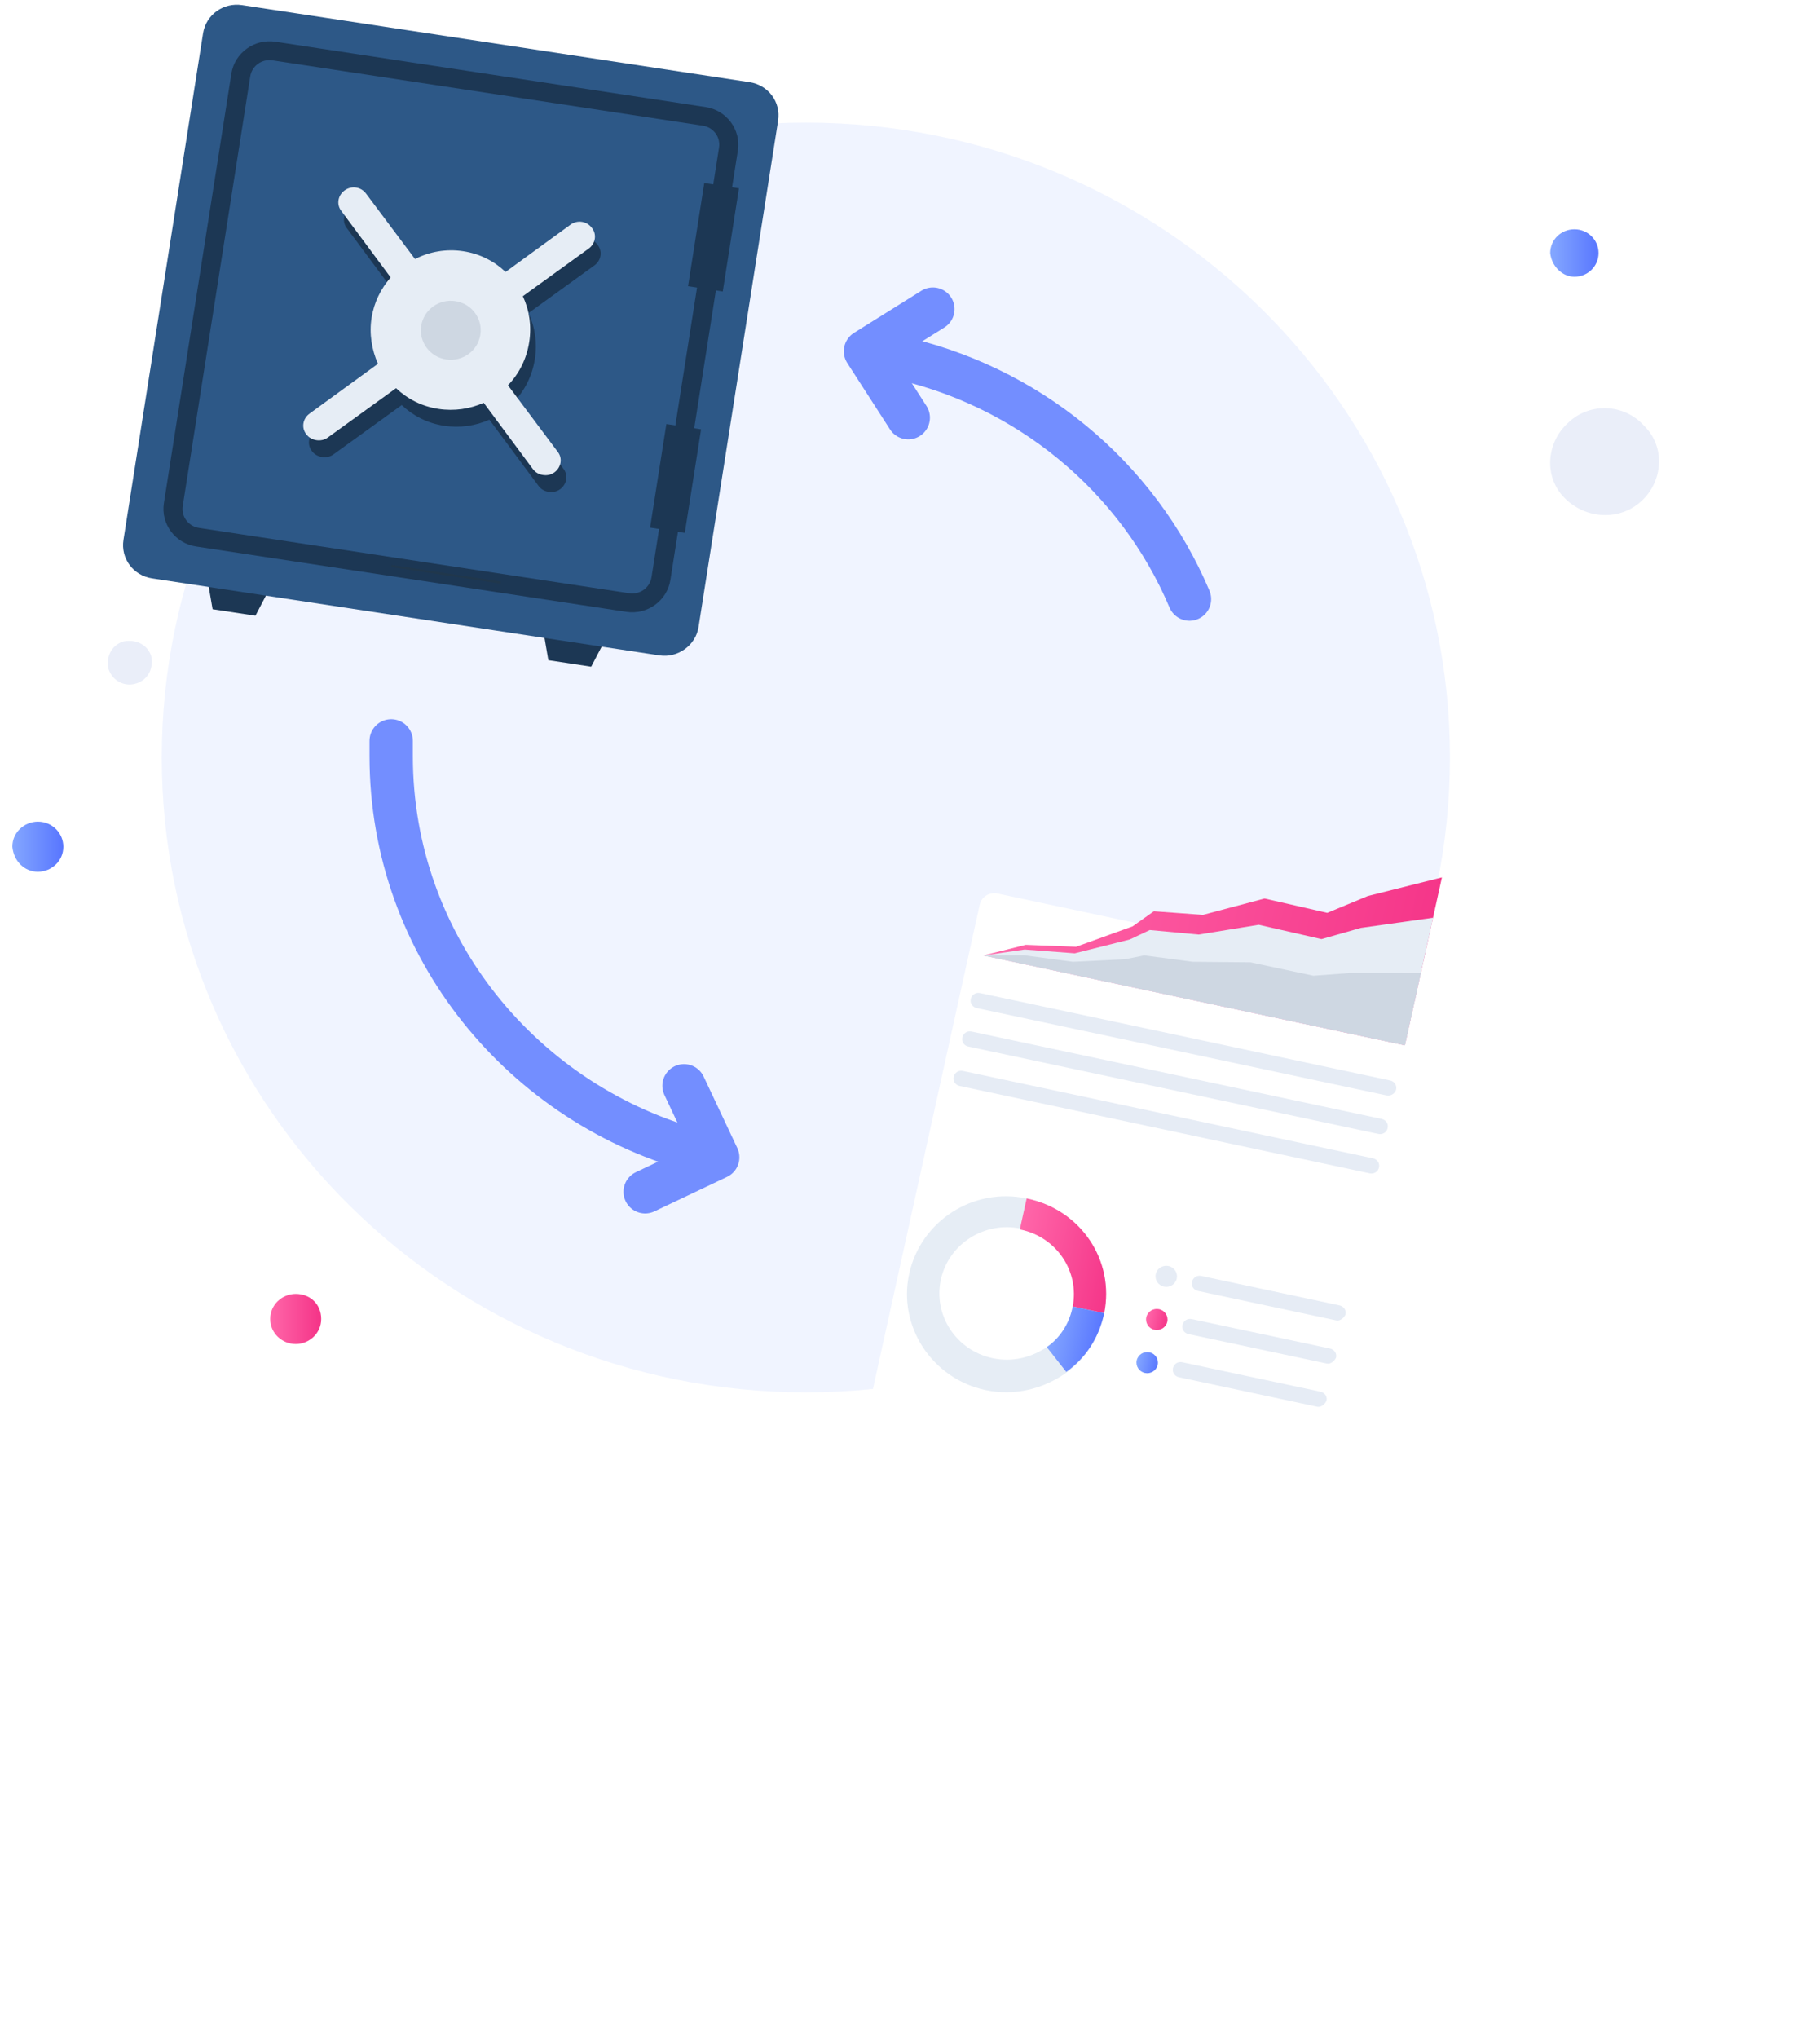 <svg width="126" height="141" viewBox="0 0 126 141" fill="none" xmlns="http://www.w3.org/2000/svg">
<path d="M55.789 96.344C80.416 96.344 100.38 76.676 100.38 52.414C100.38 28.153 80.416 8.485 55.789 8.485C31.163 8.485 11.199 28.153 11.199 52.414C11.199 76.676 31.163 96.344 55.789 96.344Z" fill="#F0F4FF"/>
<path d="M2.621 60.322C3.55 60.322 4.386 59.592 4.386 58.588C4.386 57.675 3.643 56.853 2.621 56.853C1.692 56.853 0.855 57.584 0.855 58.588C0.948 59.592 1.692 60.322 2.621 60.322Z" fill="url(#paint0_linear_5174_33743)"/>
<path d="M20.472 93C21.401 93 22.237 92.269 22.237 91.265C22.237 90.261 21.494 89.531 20.472 89.531C19.543 89.531 18.707 90.261 18.707 91.265C18.707 92.269 19.543 93 20.472 93Z" fill="url(#paint1_linear_5174_33743)"/>
<path d="M113.642 34.67C115.129 33.301 115.314 30.927 113.828 29.467C112.434 27.915 110.019 27.824 108.532 29.284C107.046 30.654 106.86 33.027 108.347 34.488C109.833 35.948 112.156 36.039 113.642 34.67Z" fill="#EAEEF9"/>
<path d="M108.996 19.151C109.926 19.151 110.669 18.421 110.669 17.508C110.669 16.596 109.926 15.865 108.996 15.865C108.067 15.865 107.324 16.596 107.324 17.508C107.417 18.421 108.16 19.151 108.996 19.151Z" fill="url(#paint2_linear_5174_33743)"/>
<path d="M9.45 47.289C10.28 47.017 10.649 46.201 10.465 45.385C10.188 44.57 9.357 44.207 8.527 44.389C7.696 44.66 7.327 45.476 7.511 46.292C7.788 47.107 8.619 47.56 9.45 47.289Z" fill="#EAEEF9"/>
<path d="M26.033 6.747C26.811 6.747 27.442 6.127 27.442 5.362C27.442 4.597 26.811 3.977 26.033 3.977C25.254 3.977 24.623 4.597 24.623 5.362C24.623 6.127 25.254 6.747 26.033 6.747Z" fill="#FFCA3F"/>
<path d="M61.803 24.66C71.133 26.604 78.76 32.968 82.348 41.454" stroke="#738EFF" stroke-width="3" stroke-miterlimit="10" stroke-linecap="round" stroke-linejoin="round"/>
<path d="M48.525 79.727C36.233 76.544 27.082 65.496 27.082 52.326C27.082 51.972 27.082 51.619 27.082 51.265" stroke="#738EFF" stroke-width="3" stroke-miterlimit="10" stroke-linecap="round" stroke-linejoin="round"/>
<path d="M62.879 28.902L59.918 24.306L64.583 21.389" stroke="#738EFF" stroke-width="3" stroke-miterlimit="10" stroke-linecap="round" stroke-linejoin="round"/>
<path d="M47.356 75.13L49.688 80.08L44.664 82.466" stroke="#738EFF" stroke-width="3" stroke-miterlimit="10" stroke-linecap="round" stroke-linejoin="round"/>
<g filter="url(#filter0_d_5174_33743)">
<path d="M92.068 107.787L58.066 100.544C57.538 100.432 57.176 99.879 57.29 99.36L67.83 51.585C67.945 51.066 68.507 50.71 69.035 50.822L103.037 58.065C103.566 58.177 103.927 58.73 103.813 59.249L93.287 106.959C93.225 107.557 92.662 107.913 92.068 107.787Z" fill="white"/>
</g>
<path d="M96.012 75.802L67.621 69.754C67.357 69.698 67.136 69.447 67.208 69.123C67.265 68.864 67.52 68.646 67.85 68.716L96.241 74.764C96.505 74.82 96.726 75.071 96.654 75.395C96.597 75.655 96.276 75.858 96.012 75.802Z" fill="#E6ECF5"/>
<path d="M95.426 78.463L67.035 72.416C66.771 72.36 66.55 72.109 66.622 71.785C66.679 71.525 66.934 71.308 67.264 71.378L95.655 77.425C95.919 77.481 96.14 77.732 96.068 78.057C95.997 78.381 95.69 78.519 95.426 78.463Z" fill="#E6ECF5"/>
<path d="M94.826 81.189L66.436 75.142C66.172 75.085 65.951 74.835 66.022 74.51C66.079 74.251 66.335 74.033 66.665 74.104L95.055 80.151C95.319 80.207 95.54 80.458 95.469 80.782C95.397 81.107 95.09 81.245 94.826 81.189Z" fill="#E6ECF5"/>
<path d="M92.509 91.366L82.936 89.327C82.672 89.271 82.451 89.02 82.522 88.696C82.579 88.436 82.835 88.219 83.165 88.289L92.738 90.328C93.002 90.385 93.224 90.635 93.152 90.96C93.029 91.205 92.773 91.423 92.509 91.366Z" fill="#E6ECF5"/>
<path d="M76.443 90.867C77.165 87.283 74.838 83.729 71.141 82.942L71.075 82.928C67.377 82.14 63.748 84.493 62.946 88.128C62.144 91.763 64.522 95.396 68.219 96.184C70.266 96.62 72.249 96.091 73.804 94.995C75.118 94.051 76.042 92.685 76.414 90.997C76.429 90.932 76.443 90.867 76.443 90.867ZM68.706 93.977C66.197 93.442 64.594 90.994 65.139 88.527C65.683 86.061 68.174 84.484 70.682 85.019L70.748 85.033C73.257 85.567 74.808 87.937 74.345 90.352C74.33 90.417 74.33 90.417 74.316 90.482C74.073 91.586 73.447 92.54 72.549 93.164C71.41 93.941 70.093 94.272 68.706 93.977Z" fill="#E6EDF5"/>
<path d="M76.445 90.867L74.266 90.403C74.73 87.987 73.178 85.618 70.67 85.083L70.604 85.069L71.076 82.927L71.142 82.941C74.84 83.729 77.18 87.218 76.445 90.867Z" fill="url(#paint3_linear_5174_33743)"/>
<path d="M76.429 90.932C76.057 92.619 75.133 93.986 73.819 94.929L72.469 93.214C73.368 92.59 73.993 91.636 74.236 90.532C74.251 90.468 74.251 90.468 74.265 90.403L76.444 90.867L76.429 90.932Z" fill="url(#paint4_linear_5174_33743)"/>
<path d="M80.583 89.029C80.984 89.115 81.38 88.865 81.467 88.47C81.554 88.076 81.299 87.687 80.898 87.602C80.497 87.516 80.101 87.766 80.014 88.161C79.927 88.555 80.182 88.944 80.583 89.029Z" fill="#E6ECF5"/>
<path d="M91.853 94.352L82.28 92.313C82.016 92.256 81.794 92.005 81.866 91.681C81.923 91.422 82.178 91.204 82.509 91.275L92.082 93.314C92.346 93.37 92.567 93.621 92.496 93.945C92.373 94.191 92.117 94.408 91.853 94.352Z" fill="#E6ECF5"/>
<path d="M79.927 92.016C80.328 92.101 80.724 91.851 80.811 91.457C80.898 91.062 80.643 90.673 80.242 90.588C79.841 90.502 79.445 90.753 79.358 91.147C79.271 91.541 79.526 91.93 79.927 92.016Z" fill="url(#paint5_linear_5174_33743)"/>
<path d="M91.193 97.338L81.62 95.298C81.355 95.242 81.134 94.991 81.206 94.667C81.263 94.407 81.518 94.19 81.849 94.26L91.422 96.3C91.686 96.356 91.907 96.607 91.836 96.931C91.712 97.177 91.457 97.394 91.193 97.338Z" fill="#E6ECF5"/>
<path d="M79.263 95.001C79.664 95.087 80.06 94.836 80.147 94.442C80.234 94.047 79.979 93.659 79.578 93.573C79.177 93.488 78.781 93.738 78.694 94.132C78.607 94.527 78.862 94.916 79.263 95.001Z" fill="url(#paint6_linear_5174_33743)"/>
<path d="M68.079 66.114L97.262 72.33L99.825 60.711L94.702 61.998L91.887 63.165L87.544 62.172L83.285 63.304L79.883 63.055L78.408 64.1L74.503 65.511L71.007 65.378L68.079 66.114Z" fill="url(#paint7_linear_5174_33743)"/>
<path d="M68.082 66.114L97.264 72.33L99.212 63.502L94.218 64.205L91.488 64.983L87.145 63.99L82.987 64.667L79.599 64.354L78.21 65.009L74.405 65.966L70.938 65.703L68.082 66.114Z" fill="#E6EDF5"/>
<path d="M68.081 66.115L97.263 72.331L98.366 67.332L93.529 67.322L90.929 67.516L86.572 66.587L82.57 66.551L79.212 66.107L77.909 66.373L74.275 66.551L70.851 66.093L68.081 66.115Z" fill="#CED7E2"/>
<path d="M17.684 42.605L14.718 42.155L14.4 40.31L18.554 40.94L17.684 42.605Z" fill="#1C3754"/>
<path d="M40.928 46.133L37.962 45.683L37.645 43.837L41.798 44.468L40.928 46.133Z" fill="#1C3754"/>
<path d="M45.653 45.351L10.529 40.021C9.223 39.823 8.346 38.642 8.548 37.355L14.057 2.31C14.259 1.023 15.458 0.157 16.764 0.355L51.887 5.685C53.193 5.883 54.07 7.064 53.868 8.352L48.359 43.396C48.162 44.654 46.928 45.545 45.653 45.351Z" fill="#2D5887"/>
<path d="M43.362 42.336L13.578 37.816C12.124 37.596 11.122 36.246 11.347 34.812L16.018 5.092C16.244 3.658 17.614 2.668 19.068 2.889L48.852 7.409C50.306 7.629 51.308 8.98 51.083 10.413L46.411 40.134C46.186 41.567 44.816 42.557 43.362 42.336ZM18.866 4.176C18.124 4.064 17.439 4.559 17.324 5.29L12.652 35.01C12.537 35.742 13.039 36.417 13.78 36.529L43.564 41.049C44.306 41.162 44.991 40.667 45.106 39.935L49.778 10.215C49.893 9.484 49.391 8.809 48.65 8.696L18.866 4.176Z" fill="#1C3754"/>
<path d="M48.347 15.271L48.756 12.667L51.159 13.032L50.037 20.169L47.634 19.805L47.726 19.22" fill="#1C3754"/>
<path d="M48.536 29.706L46.133 29.341L45.006 36.508L47.409 36.873L48.536 29.706Z" fill="#1C3754"/>
<path d="M35.559 27.826C36.319 27.043 36.846 26.015 37.029 24.845C37.204 23.733 37.043 22.631 36.588 21.663L41.145 18.371C41.625 18.025 41.726 17.381 41.37 16.938C41.02 16.465 40.367 16.366 39.887 16.713L35.389 20.014C34.596 19.264 33.613 18.756 32.456 18.58C31.269 18.4 30.112 18.614 29.121 19.122L25.732 14.595C25.381 14.122 24.729 14.023 24.249 14.37C23.769 14.716 23.668 15.36 24.023 15.803L27.433 20.393C26.765 21.161 26.283 22.106 26.113 23.188C25.938 24.3 26.128 25.407 26.554 26.37L21.826 29.786C21.346 30.132 21.245 30.776 21.6 31.219C21.776 31.455 22.029 31.584 22.296 31.624C22.563 31.665 22.844 31.617 23.084 31.444L27.812 28.029C28.605 28.778 29.588 29.286 30.745 29.462C31.843 29.629 32.932 29.464 33.88 29.039L37.289 33.63C37.464 33.866 37.718 33.994 37.984 34.035C38.252 34.075 38.532 34.028 38.772 33.855C39.252 33.508 39.353 32.865 38.997 32.422L35.559 27.826Z" fill="#1C3754"/>
<path d="M35.166 26.659C35.927 25.876 36.453 24.848 36.637 23.677C36.812 22.566 36.651 21.463 36.196 20.496L40.752 17.204C41.232 16.857 41.333 16.214 40.978 15.77C40.627 15.298 39.974 15.199 39.495 15.545L35.002 18.817C34.208 18.067 33.225 17.559 32.068 17.383C30.881 17.203 29.724 17.417 28.733 17.925L25.344 13.398C24.993 12.925 24.341 12.826 23.861 13.173C23.381 13.519 23.28 14.163 23.636 14.606L27.045 19.197C26.377 19.964 25.895 20.909 25.725 21.991C25.55 23.103 25.74 24.21 26.166 25.173L21.433 28.618C20.953 28.965 20.852 29.608 21.208 30.052C21.383 30.288 21.637 30.416 21.904 30.457C22.171 30.497 22.451 30.45 22.691 30.277L27.419 26.861C28.213 27.61 29.196 28.119 30.353 28.294C31.451 28.461 32.539 28.297 33.487 27.872L36.896 32.462C37.072 32.699 37.325 32.827 37.592 32.867C37.859 32.908 38.14 32.861 38.38 32.687C38.859 32.341 38.96 31.697 38.605 31.254L35.166 26.659Z" fill="#E6EDF5"/>
<path d="M30.891 24.872C32.021 25.044 33.08 24.279 33.255 23.165C33.43 22.05 32.656 21.007 31.525 20.835C30.395 20.664 29.337 21.429 29.161 22.543C28.986 23.658 29.76 24.701 30.891 24.872Z" fill="#CED7E2"/>
<path opacity="0.1" d="M34.672 40.24L27.107 39.092L27.084 39.238L34.649 40.386L34.672 40.24Z" fill="#4F3500"/>
<defs>
<filter id="filter0_d_5174_33743" x="35.27" y="39.801" width="90.564" height="101.011" filterUnits="userSpaceOnUse" color-interpolation-filters="sRGB">
<feFlood flood-opacity="0" result="BackgroundImageFix"/>
<feColorMatrix in="SourceAlpha" type="matrix" values="0 0 0 0 0 0 0 0 0 0 0 0 0 0 0 0 0 0 127 0" result="hardAlpha"/>
<feOffset dy="11"/>
<feGaussianBlur stdDeviation="11"/>
<feColorMatrix type="matrix" values="0 0 0 0 0.398 0 0 0 0 0.477 0 0 0 0 0.575 0 0 0 0.18 0"/>
<feBlend mode="normal" in2="BackgroundImageFix" result="effect1_dropShadow_5174_33743"/>
<feBlend mode="normal" in="SourceGraphic" in2="effect1_dropShadow_5174_33743" result="shape"/>
</filter>
<linearGradient id="paint0_linear_5174_33743" x1="0.923" y1="58.597" x2="4.221" y2="58.597" gradientUnits="userSpaceOnUse">
<stop stop-color="#83A6FF"/>
<stop offset="1" stop-color="#5A78FF"/>
</linearGradient>
<linearGradient id="paint1_linear_5174_33743" x1="18.745" y1="91.269" x2="22.044" y2="91.269" gradientUnits="userSpaceOnUse">
<stop stop-color="#FF66A9"/>
<stop offset="1" stop-color="#F53689"/>
</linearGradient>
<linearGradient id="paint2_linear_5174_33743" x1="107.463" y1="17.528" x2="110.561" y2="17.528" gradientUnits="userSpaceOnUse">
<stop stop-color="#83A6FF"/>
<stop offset="1" stop-color="#5A78FF"/>
</linearGradient>
<linearGradient id="paint3_linear_5174_33743" x1="70.396" y1="86.151" x2="77.13" y2="87.636" gradientUnits="userSpaceOnUse">
<stop stop-color="#FF66A9"/>
<stop offset="1" stop-color="#F53689"/>
</linearGradient>
<linearGradient id="paint4_linear_5174_33743" x1="72.661" y1="92.353" x2="75.931" y2="93.075" gradientUnits="userSpaceOnUse">
<stop stop-color="#83A6FF"/>
<stop offset="1" stop-color="#5A78FF"/>
</linearGradient>
<linearGradient id="paint5_linear_5174_33743" x1="79.405" y1="91.154" x2="80.808" y2="91.464" gradientUnits="userSpaceOnUse">
<stop stop-color="#FF66A9"/>
<stop offset="1" stop-color="#F53689"/>
</linearGradient>
<linearGradient id="paint6_linear_5174_33743" x1="78.74" y1="94.145" x2="80.143" y2="94.454" gradientUnits="userSpaceOnUse">
<stop stop-color="#83A6FF"/>
<stop offset="1" stop-color="#5A78FF"/>
</linearGradient>
<linearGradient id="paint7_linear_5174_33743" x1="69.387" y1="60.307" x2="98.523" y2="66.735" gradientUnits="userSpaceOnUse">
<stop stop-color="#FF66A9"/>
<stop offset="1" stop-color="#F53689"/>
</linearGradient>
</defs>
</svg>
